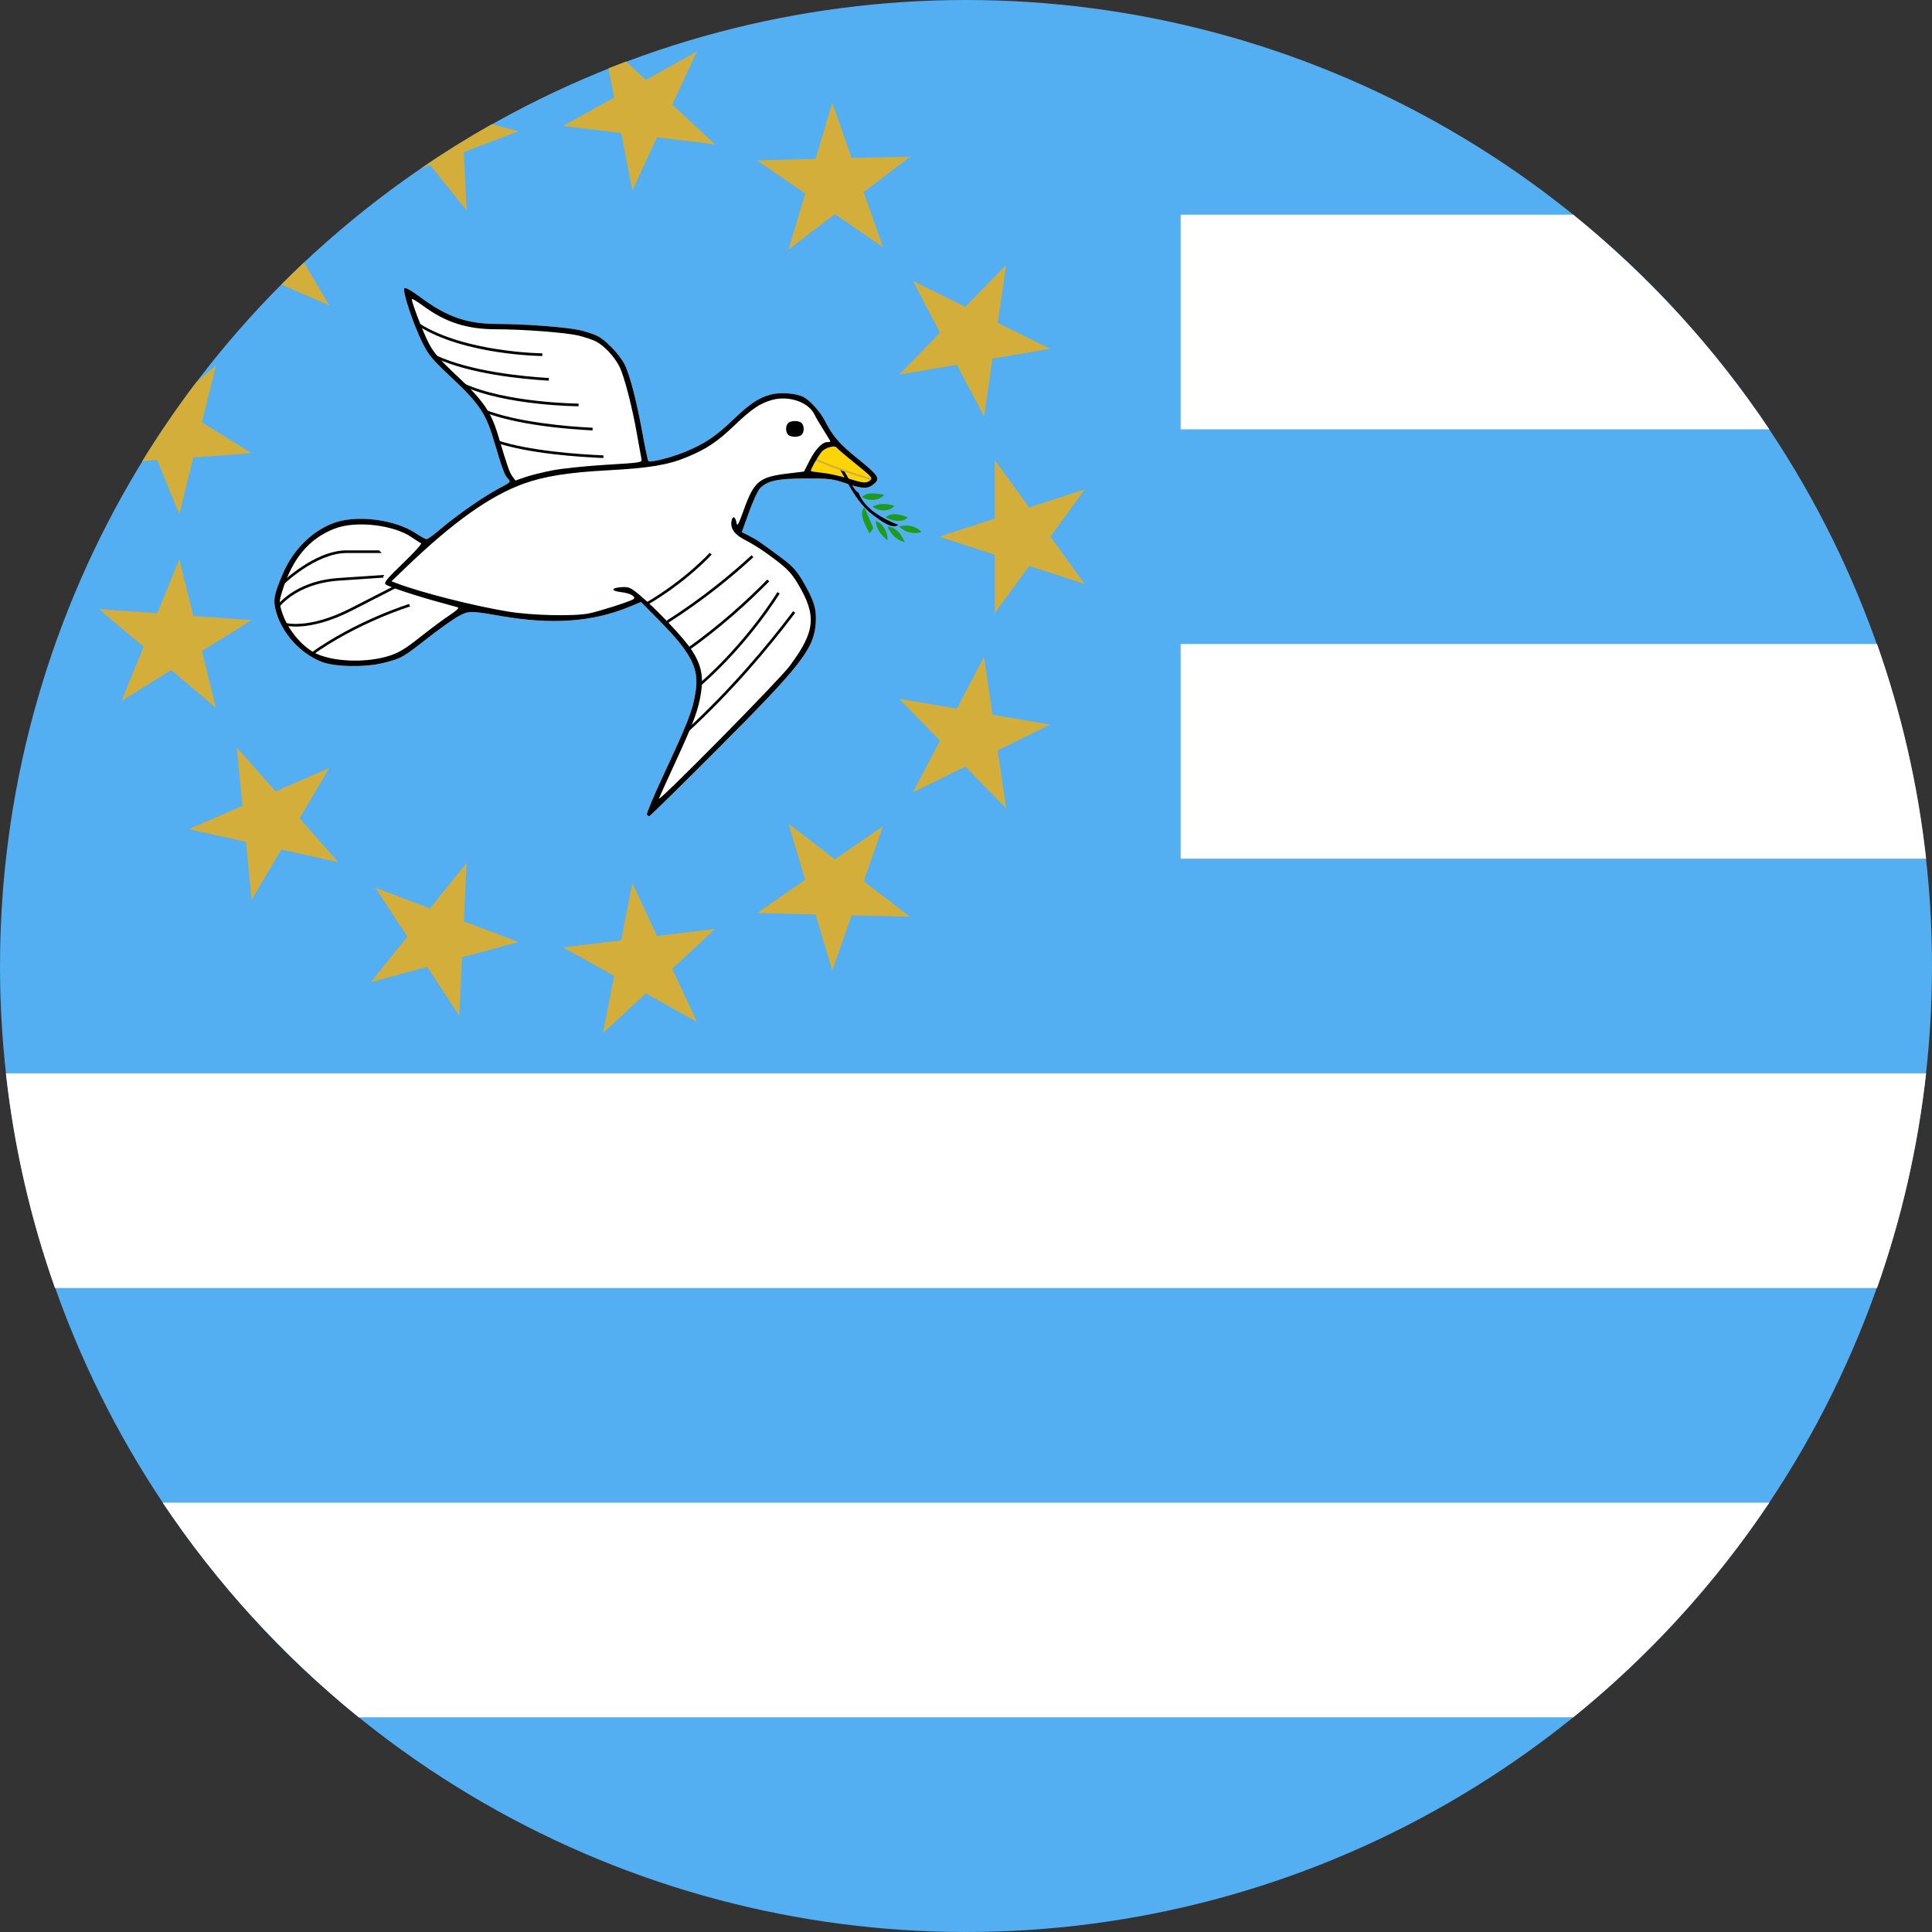 <svg width="120" height="120" viewBox="0 0 120 120" fill="none" xmlns="http://www.w3.org/2000/svg">
<rect x="0" y="0" width="120" height="120" fill="#333333" stroke="none"/>
<g clip-path="url(#clip0_909_310134)">
<circle cx="60" cy="60" r="60" fill="#54AEF2"/>
<path d="M116.586 40C118.086 44.246 119.123 48.71 119.634 53.334H73.333V40H116.586Z" fill="white"/>
<path d="M97.716 13.334C102.413 17.135 106.526 21.632 109.896 26.667H73.333V13.334H97.716Z" fill="white"/>
<path d="M116.586 80C118.086 75.755 119.123 71.29 119.634 66.667H0.366C0.877 71.29 1.914 75.755 3.414 80H116.586Z" fill="white"/>
<path d="M109.896 93.334H10.104C13.474 98.369 17.587 102.865 22.284 106.667H97.716C102.413 102.865 106.526 98.369 109.896 93.334Z" fill="white"/>
<path d="M37.794 4.243C38.155 4.099 38.518 3.959 38.882 3.822L40.111 4.965L43.286 3.2L41.755 6.494L44.416 8.968L40.809 8.53L39.279 11.825L38.581 8.26L34.974 7.822L38.149 6.056L37.794 4.243Z" fill="#D3AE3B"/>
<path d="M26.147 10.455C27.574 9.479 29.045 8.562 30.556 7.709L32.205 8.158L28.808 9.446L28.984 13.075L26.709 10.242L26.147 10.455Z" fill="#D3AE3B"/>
<path d="M17.477 17.671C17.938 17.207 18.407 16.751 18.883 16.303L20.449 18.966L17.477 17.671Z" fill="#D3AE3B"/>
<path d="M8.837 28.641C9.879 26.945 11.003 25.304 12.204 23.724L13.413 22.704L12.544 26.231L15.63 28.148L12.007 28.411L11.137 31.938L9.767 28.574L8.837 28.641Z" fill="#D3AE3B"/>
<path d="M61.788 32.211L58.333 33.333L61.788 34.456V38.089L63.924 35.15L67.379 36.272L65.243 33.333L67.379 30.394L63.924 31.517L61.788 28.578V32.211Z" fill="#D3AE3B"/>
<path d="M55.852 43.402L59.432 44.014L61.121 40.797L61.645 44.392L65.226 45.003L61.97 46.613L62.495 50.208L59.957 47.608L56.701 49.218L58.389 46.002L55.852 43.402Z" fill="#D3AE3B"/>
<path d="M48.975 51.165L51.861 53.37L54.851 51.307L53.645 54.733L56.532 56.939L52.9 56.851L51.694 60.278L50.656 56.797L47.024 56.709L50.014 54.646L48.975 51.165Z" fill="#D3AE3B"/>
<path d="M39.278 54.842L40.809 58.136L44.415 57.699L41.755 60.172L43.286 63.467L40.111 61.701L37.451 64.175L38.149 60.61L34.974 58.845L38.58 58.407L39.278 54.842Z" fill="#D3AE3B"/>
<path d="M28.984 53.592L28.808 57.22L32.205 58.509L28.7 59.463L28.524 63.091L26.533 60.053L23.028 61.007L25.303 58.175L23.312 55.136L26.709 56.424L28.984 53.592Z" fill="#D3AE3B"/>
<path d="M20.449 47.701L18.607 50.832L21.016 53.551L17.469 52.767L15.628 55.899L15.277 52.283L11.73 51.499L15.06 50.048L14.71 46.433L17.119 49.152L20.449 47.701Z" fill="#D3AE3B"/>
<path d="M15.63 38.518L12.544 40.435L13.413 43.962L10.637 41.62L7.551 43.537L8.921 40.172L6.144 37.83L9.767 38.093L11.137 34.728L12.007 38.255L15.63 38.518Z" fill="#D3AE3B"/>
<path d="M48.975 15.502L50.014 12.021L47.024 9.957L50.656 9.87L51.694 6.389L52.9 9.815L56.532 9.728L53.645 11.933L54.851 15.36L51.861 13.296L48.975 15.502Z" fill="#D3AE3B"/>
<path d="M55.852 23.264L58.389 20.665L56.701 17.448L59.958 19.058L62.495 16.459L61.97 20.053L65.227 21.663L61.646 22.275L61.121 25.869L59.433 22.653L55.852 23.264Z" fill="#D3AE3B"/>
<path d="M40.18 50.593C40.145 50.537 40.582 49.489 41.152 48.264C42.765 44.795 43.014 44.153 43.202 42.983C43.434 41.537 42.956 40.582 41.004 38.599L39.816 37.392L39.114 37.681C36.804 38.635 34.295 38.815 31.088 38.257C29.207 37.929 29.115 37.93 28.478 38.275C28.163 38.446 27.305 39.054 26.572 39.627C24.972 40.876 24.946 40.891 23.801 41.179C22.673 41.463 20.765 41.426 19.964 41.104C18.65 40.577 17.548 39.367 17.154 38.019C16.944 37.301 17.009 36.933 17.571 35.627C18.203 34.162 19.331 33.027 20.68 32.501C22.085 31.952 24.521 32.249 25.835 33.129C26.132 33.328 26.431 33.489 26.501 33.489C26.57 33.488 26.95 33.212 27.343 32.876C28.353 32.015 30.011 30.858 30.949 30.361C31.743 29.941 31.745 29.938 31.535 29.715C31.332 29.499 31.221 29.189 30.604 27.134C30.17 25.689 29.687 24.99 28.088 23.494C26.868 22.352 26.629 22.069 26.258 21.331C25.686 20.195 24.971 18.054 25.115 17.91C25.188 17.838 25.535 18.031 26.146 18.485C27.782 19.697 29.02 20.12 30.939 20.122C32.616 20.123 35.2 20.32 36.02 20.508C36.4 20.595 36.897 20.761 37.124 20.876C37.638 21.137 38.482 22.023 38.791 22.627C39.111 23.251 39.538 24.889 39.902 26.894C40.07 27.817 40.236 28.601 40.271 28.636C40.387 28.751 41.7 28.42 42.577 28.055C43.788 27.551 44.443 27.112 45.517 26.085C46.579 25.069 47.106 24.715 47.86 24.509C48.457 24.345 49.439 24.419 49.914 24.663C50.319 24.872 50.961 25.593 51.255 26.17C51.725 27.091 52.147 27.579 53.23 28.451C54.577 29.536 54.691 29.71 54.283 30.059C53.902 30.385 53.591 30.377 52.512 30.011C51.707 29.739 51.491 29.713 50.021 29.718C48.28 29.724 47.645 29.864 47.193 30.343C47.066 30.477 46.763 31.141 46.519 31.819L46.075 33.051L46.54 33.286C47.02 33.53 47.219 33.666 48.581 34.683C49.212 35.154 49.486 35.454 49.842 36.059C50.562 37.286 50.725 37.807 50.668 38.696C50.565 40.297 49.76 41.329 44.538 46.559C42.266 48.834 40.371 50.696 40.325 50.696C40.28 50.696 40.215 50.649 40.18 50.593Z" fill="white"/>
<path d="M25.971 20.239L26.059 20.1C28.892 21.896 33.685 21.947 33.685 21.947L33.684 22.113C33.684 22.113 28.873 22.079 25.971 20.239Z" fill="black"/>
<path d="M27.048 22.238L27.117 22.088C29.234 23.057 32.368 23.377 34.093 23.479L34.083 23.644C32.35 23.541 29.209 23.227 27.048 22.238Z" fill="black"/>
<path d="M28.788 23.806L28.718 23.956C31.435 25.212 35.935 25.234 35.935 25.234L35.936 25.069C35.936 25.069 31.442 25.033 28.788 23.806Z" fill="black"/>
<path d="M29.991 25.575L30.051 25.422C32.107 26.226 35.158 26.487 36.811 26.569L36.803 26.733C35.143 26.651 32.087 26.394 29.991 25.575Z" fill="black"/>
<path d="M30.872 27.344L30.822 27.501C32.867 28.17 35.847 28.38 37.475 28.448L37.481 28.284C35.859 28.216 32.882 28.002 30.872 27.344Z" fill="black"/>
<path d="M23.528 34.169L23.512 34.185H21.527C20.507 34.185 19.484 34.707 18.712 35.224C17.941 35.741 17.419 36.258 17.419 36.258L17.535 36.375C17.535 36.375 18.046 35.868 18.803 35.361C19.561 34.853 20.564 34.35 21.527 34.35H23.715L23.528 34.169Z" fill="black"/>
<path d="M44.083 34.333C44.083 34.333 42.591 35.989 40.102 37.445L40.185 37.588C42.697 36.118 44.205 34.443 44.205 34.443L44.083 34.333Z" fill="black"/>
<path d="M41.402 38.554C43.587 37.164 45.377 35.687 46.682 34.487L46.794 34.608C45.484 35.814 43.686 37.296 41.491 38.693L41.402 38.554Z" fill="black"/>
<path d="M42.549 40.359C44.656 38.871 46.388 37.291 47.66 35.997L47.777 36.112C46.499 37.412 44.761 38.999 42.645 40.494L42.549 40.359Z" fill="black"/>
<path d="M43.426 42.461C46.462 39.803 48.286 36.776 48.286 36.776L48.427 36.862C48.427 36.862 46.593 39.907 43.534 42.585L43.426 42.461Z" fill="black"/>
<path d="M42.551 45.409C45.33 42.864 47.607 40.157 49.264 37.961L49.395 38.06C47.734 40.263 45.452 42.976 42.662 45.531L42.551 45.409Z" fill="black"/>
<path d="M23.805 35.713L21.03 35.901C19.628 35.996 18.654 36.445 18.031 36.871C17.409 37.297 17.132 37.708 17.132 37.708L17.269 37.799C17.269 37.799 17.523 37.419 18.125 37.007C18.726 36.596 19.669 36.158 21.041 36.065L23.816 35.877L23.805 35.713Z" fill="black"/>
<path d="M24.503 36.383L21.787 37.773C20.438 38.464 19.404 38.687 18.71 38.739C18.017 38.791 17.671 38.675 17.671 38.675L17.62 38.831C17.62 38.831 18.006 38.957 18.723 38.903C19.439 38.85 20.495 38.619 21.862 37.92L24.578 36.53L24.503 36.383Z" fill="black"/>
<path d="M25.414 37.514C25.414 37.514 22.133 38.522 19.262 40.586L19.358 40.72C22.201 38.675 25.462 37.672 25.462 37.672L25.414 37.514Z" fill="black"/>
<path d="M51.821 27.733C51.627 27.718 51.288 27.83 51.091 28C50.921 28.147 50.36 29.109 50.36 29.253C50.36 29.277 50.67 29.326 51.048 29.362C51.427 29.399 52.133 29.55 52.618 29.699C53.658 30.02 53.779 30.032 54.044 29.839C54.229 29.704 54.154 29.618 53.136 28.797C52.525 28.305 51.994 27.853 51.956 27.793C51.934 27.757 51.886 27.738 51.821 27.733Z" fill="#FDD406"/>
<path d="M51.611 27.949L51.6 27.935L51.374 27.994L51.402 28.027C51.823 28.529 52.145 29.103 52.467 29.676C52.549 29.823 52.632 29.97 52.716 30.116C53.128 30.83 53.58 31.513 54.266 32.015C54.295 32.037 54.328 32.061 54.363 32.088C54.526 32.21 54.746 32.374 54.971 32.499C55.109 32.575 55.25 32.637 55.383 32.666C55.516 32.695 55.644 32.691 55.753 32.632L55.805 32.604L55.75 32.583C55.314 32.41 54.8 32.171 54.35 31.848C53.9 31.525 53.516 31.121 53.334 30.619L53.331 30.609L53.322 30.604C53.167 30.515 53.038 30.338 52.923 30.138C52.867 30.041 52.815 29.94 52.764 29.842L52.76 29.832C52.708 29.732 52.658 29.635 52.607 29.551C52.521 29.407 52.436 29.258 52.351 29.108C52.122 28.706 51.888 28.296 51.611 27.949Z" fill="black"/>
<path d="M54.207 30.646C53.968 30.641 53.732 30.685 53.54 30.865C53.922 31.14 54.604 31.117 54.925 30.729C54.694 30.702 54.446 30.651 54.207 30.646ZM54.863 31.302C54.642 31.304 54.426 31.354 54.196 31.469C54.559 31.763 55.227 31.808 55.55 31.417C55.31 31.343 55.084 31.3 54.863 31.302ZM53.686 31.511C53.296 31.918 53.809 32.72 54.009 33.136L54.248 32.802L53.686 31.511ZM55.509 31.938C55.335 31.946 55.166 32 55.009 32.125C55.373 32.349 56.051 32.496 56.384 32.135C56.099 32.032 55.798 31.923 55.509 31.938ZM54.394 32.365C54.439 32.914 54.758 33.219 55.113 33.573C55.181 33.092 54.82 32.481 54.394 32.365ZM56.217 32.646C56.092 32.65 55.962 32.665 55.842 32.698C56.247 33.088 56.716 33.176 57.238 33.052C56.968 32.748 56.594 32.633 56.217 32.646ZM55.124 32.708C55.35 33.201 55.692 33.556 56.197 33.666C55.971 33.173 55.66 32.735 55.124 32.708Z" fill="#1E9A1C"/>
<path d="M50.593 28.536C50.593 28.536 53.31 29.538 53.436 29.567C53.563 29.596 53.431 29.567 53.431 29.567C53.431 29.567 54.468 29.916 54.225 29.626C53.911 29.251 53.485 28.909 53.344 28.802C53.203 28.696 52.044 27.674 51.971 27.659C51.898 27.645 51.956 27.591 51.659 27.674C51.362 27.756 51.061 27.945 51.017 28.018C50.973 28.09 50.608 28.536 50.593 28.536Z" fill="#FDD406"/>
<path fill-rule="evenodd" clip-rule="evenodd" d="M51.408 28.794C51.947 29.008 52.832 29.332 54.219 29.745L54.188 29.85C52.798 29.437 51.91 29.112 51.367 28.896C51.138 28.805 50.971 28.734 50.853 28.684C50.832 28.675 50.812 28.667 50.794 28.659C50.747 28.639 50.712 28.625 50.687 28.615C50.686 28.616 50.685 28.616 50.684 28.616C50.68 28.619 50.672 28.625 50.661 28.628C50.649 28.631 50.62 28.634 50.6 28.61C50.584 28.591 50.585 28.57 50.586 28.564C50.586 28.555 50.588 28.545 50.59 28.537C50.597 28.514 50.615 28.501 50.631 28.496C50.643 28.492 50.655 28.493 50.661 28.494C50.675 28.495 50.69 28.5 50.704 28.505C50.735 28.515 50.779 28.533 50.837 28.558C50.855 28.566 50.875 28.574 50.897 28.583C51.014 28.633 51.18 28.704 51.408 28.794ZM50.695 28.567C50.695 28.565 50.695 28.563 50.694 28.561C50.694 28.556 50.691 28.547 50.684 28.539C50.68 28.534 50.675 28.53 50.67 28.527C50.664 28.524 50.659 28.522 50.654 28.521C50.647 28.52 50.641 28.52 50.636 28.521L50.688 28.564L50.695 28.567ZM50.688 28.565L50.695 28.571C50.695 28.57 50.695 28.57 50.695 28.57C50.695 28.57 50.695 28.568 50.695 28.567L50.688 28.565Z" fill="#D3AE3B"/>
<path d="M40.18 50.593C40.145 50.537 40.582 49.489 41.152 48.264C42.765 44.795 43.014 44.153 43.202 42.983C43.434 41.537 42.956 40.582 41.004 38.599L39.816 37.392L39.114 37.681C36.804 38.635 34.295 38.815 31.088 38.257C29.207 37.929 29.115 37.93 28.478 38.275C28.163 38.446 27.305 39.054 26.572 39.627C24.972 40.876 24.946 40.891 23.801 41.179C22.673 41.463 20.765 41.426 19.964 41.104C18.65 40.577 17.548 39.367 17.154 38.019C16.944 37.301 17.009 36.933 17.571 35.627C18.203 34.162 19.331 33.027 20.68 32.501C22.085 31.952 24.521 32.249 25.835 33.129C26.132 33.328 26.431 33.489 26.501 33.489C26.57 33.488 26.95 33.212 27.343 32.876C28.353 32.015 30.011 30.858 30.949 30.361C31.743 29.941 31.745 29.938 31.535 29.715C31.332 29.499 31.221 29.189 30.604 27.134C30.17 25.689 29.687 24.99 28.088 23.494C26.868 22.352 26.629 22.069 26.258 21.331C25.686 20.195 24.971 18.054 25.115 17.91C25.188 17.838 25.535 18.031 26.146 18.485C27.782 19.697 29.02 20.12 30.939 20.122C32.616 20.123 35.2 20.32 36.02 20.508C36.4 20.595 36.897 20.761 37.124 20.876C37.638 21.137 38.482 22.023 38.791 22.627C39.111 23.251 39.538 24.889 39.902 26.894C40.07 27.817 40.236 28.601 40.271 28.636C40.387 28.751 41.7 28.42 42.577 28.055C43.788 27.551 44.443 27.112 45.517 26.085C46.579 25.069 47.106 24.715 47.86 24.509C48.457 24.345 49.439 24.419 49.914 24.663C50.319 24.872 50.961 25.593 51.255 26.17C51.725 27.091 52.147 27.579 53.23 28.451C54.577 29.536 54.691 29.71 54.283 30.059C53.902 30.385 53.591 30.377 52.512 30.011C51.707 29.739 51.491 29.713 50.021 29.718C48.28 29.724 47.645 29.864 47.193 30.343C47.066 30.477 46.763 31.141 46.519 31.819L46.075 33.051L46.54 33.286C47.02 33.53 47.219 33.666 48.581 34.683C49.212 35.154 49.486 35.454 49.842 36.059C50.562 37.286 50.725 37.807 50.668 38.696C50.565 40.297 49.76 41.329 44.538 46.559C42.266 48.834 40.371 50.696 40.325 50.696C40.28 50.696 40.215 50.649 40.18 50.593ZM49.025 41.395C50.643 39.236 50.746 38.256 49.563 36.267C49.105 35.496 48.79 35.196 47.425 34.233C47.112 34.012 46.605 33.704 46.298 33.55C45.656 33.226 45.376 32.867 45.427 32.429C45.474 32.022 45.665 32.034 45.74 32.449C45.792 32.734 45.855 32.624 46.22 31.611C46.834 29.906 47.172 29.627 48.873 29.419L49.939 29.289L50.27 28.637C50.636 27.915 51.06 27.463 51.371 27.463C51.484 27.463 51.575 27.443 51.575 27.419C51.575 27.395 51.377 27.062 51.135 26.679C50.892 26.297 50.65 25.885 50.596 25.764C50.247 24.987 49.012 24.552 47.964 24.839C47.216 25.044 46.687 25.4 45.628 26.413C44.553 27.441 43.899 27.879 42.687 28.384C41.504 28.878 40.331 29.074 37.742 29.212C35.327 29.34 33.795 29.584 32.526 30.042C30.445 30.793 28.161 32.414 25.251 35.206L24.314 36.104L24.645 36.23C26.151 36.804 29.458 37.642 31.584 37.989C33.068 38.23 35.63 38.288 36.575 38.102C37.162 37.986 39.023 37.396 39.316 37.232C39.572 37.09 39.186 36.849 38.593 36.781C37.934 36.706 37.934 36.513 38.593 36.471C39.065 36.44 39.154 36.48 39.75 36.976C40.77 37.825 42.493 39.652 42.974 40.391C43.544 41.269 43.702 42.003 43.541 43.03C43.375 44.098 43.103 44.836 41.969 47.298C41.428 48.473 40.959 49.509 40.926 49.599C40.805 49.937 48.359 42.283 49.025 41.395ZM48.954 27.003C48.784 26.834 48.784 26.448 48.954 26.279C49.124 26.11 49.621 26.11 49.791 26.279C49.961 26.448 49.961 26.834 49.791 27.003C49.621 27.172 49.124 27.172 48.954 27.003ZM24.183 40.731C24.778 40.542 25.18 40.298 26.11 39.56C26.757 39.048 27.579 38.437 27.939 38.202C28.352 37.932 28.534 37.755 28.435 37.722C28.348 37.693 27.88 37.563 27.396 37.433C25.903 37.033 24.099 36.437 23.949 36.295C23.834 36.186 24.046 35.929 25.044 34.97C25.725 34.316 26.226 33.762 26.158 33.739C26.089 33.717 25.844 33.563 25.613 33.398C24.493 32.599 22.108 32.319 20.787 32.833C19.194 33.452 18.17 34.674 17.529 36.72C17.34 37.322 17.337 37.416 17.491 37.944C17.82 39.069 18.807 40.253 19.741 40.642C20.902 41.126 22.823 41.165 24.183 40.731ZM54.044 29.839C54.229 29.704 54.154 29.618 53.135 28.797C52.524 28.305 51.994 27.853 51.956 27.793C51.868 27.65 51.353 27.774 51.091 28C50.922 28.147 50.36 29.11 50.36 29.254C50.36 29.277 50.67 29.326 51.048 29.363C51.427 29.399 52.133 29.551 52.618 29.7C53.658 30.02 53.779 30.032 54.044 29.839ZM34.334 29.211C34.939 29.095 36.437 28.94 37.662 28.867C39.816 28.739 39.889 28.727 39.842 28.511C39.815 28.387 39.69 27.695 39.564 26.972C39.27 25.279 38.763 23.331 38.468 22.756C38.151 22.138 37.519 21.465 37.017 21.209C36.787 21.093 36.288 20.926 35.908 20.838C35.088 20.65 32.505 20.454 30.827 20.452C29.002 20.451 27.667 20.022 26.268 18.988C25.889 18.708 25.579 18.524 25.579 18.58C25.579 18.821 26.296 20.68 26.645 21.346C26.949 21.924 27.318 22.348 28.424 23.386C30.014 24.877 30.498 25.58 30.933 27.026C31.528 29.012 31.649 29.356 31.831 29.597L32.02 29.846L32.627 29.635C32.961 29.518 33.729 29.328 34.334 29.211Z" fill="black"/>
</g>
<defs>
<clipPath id="clip0_909_310134">
<rect width="120" height="120" fill="white"/>
</clipPath>
</defs>
</svg>
